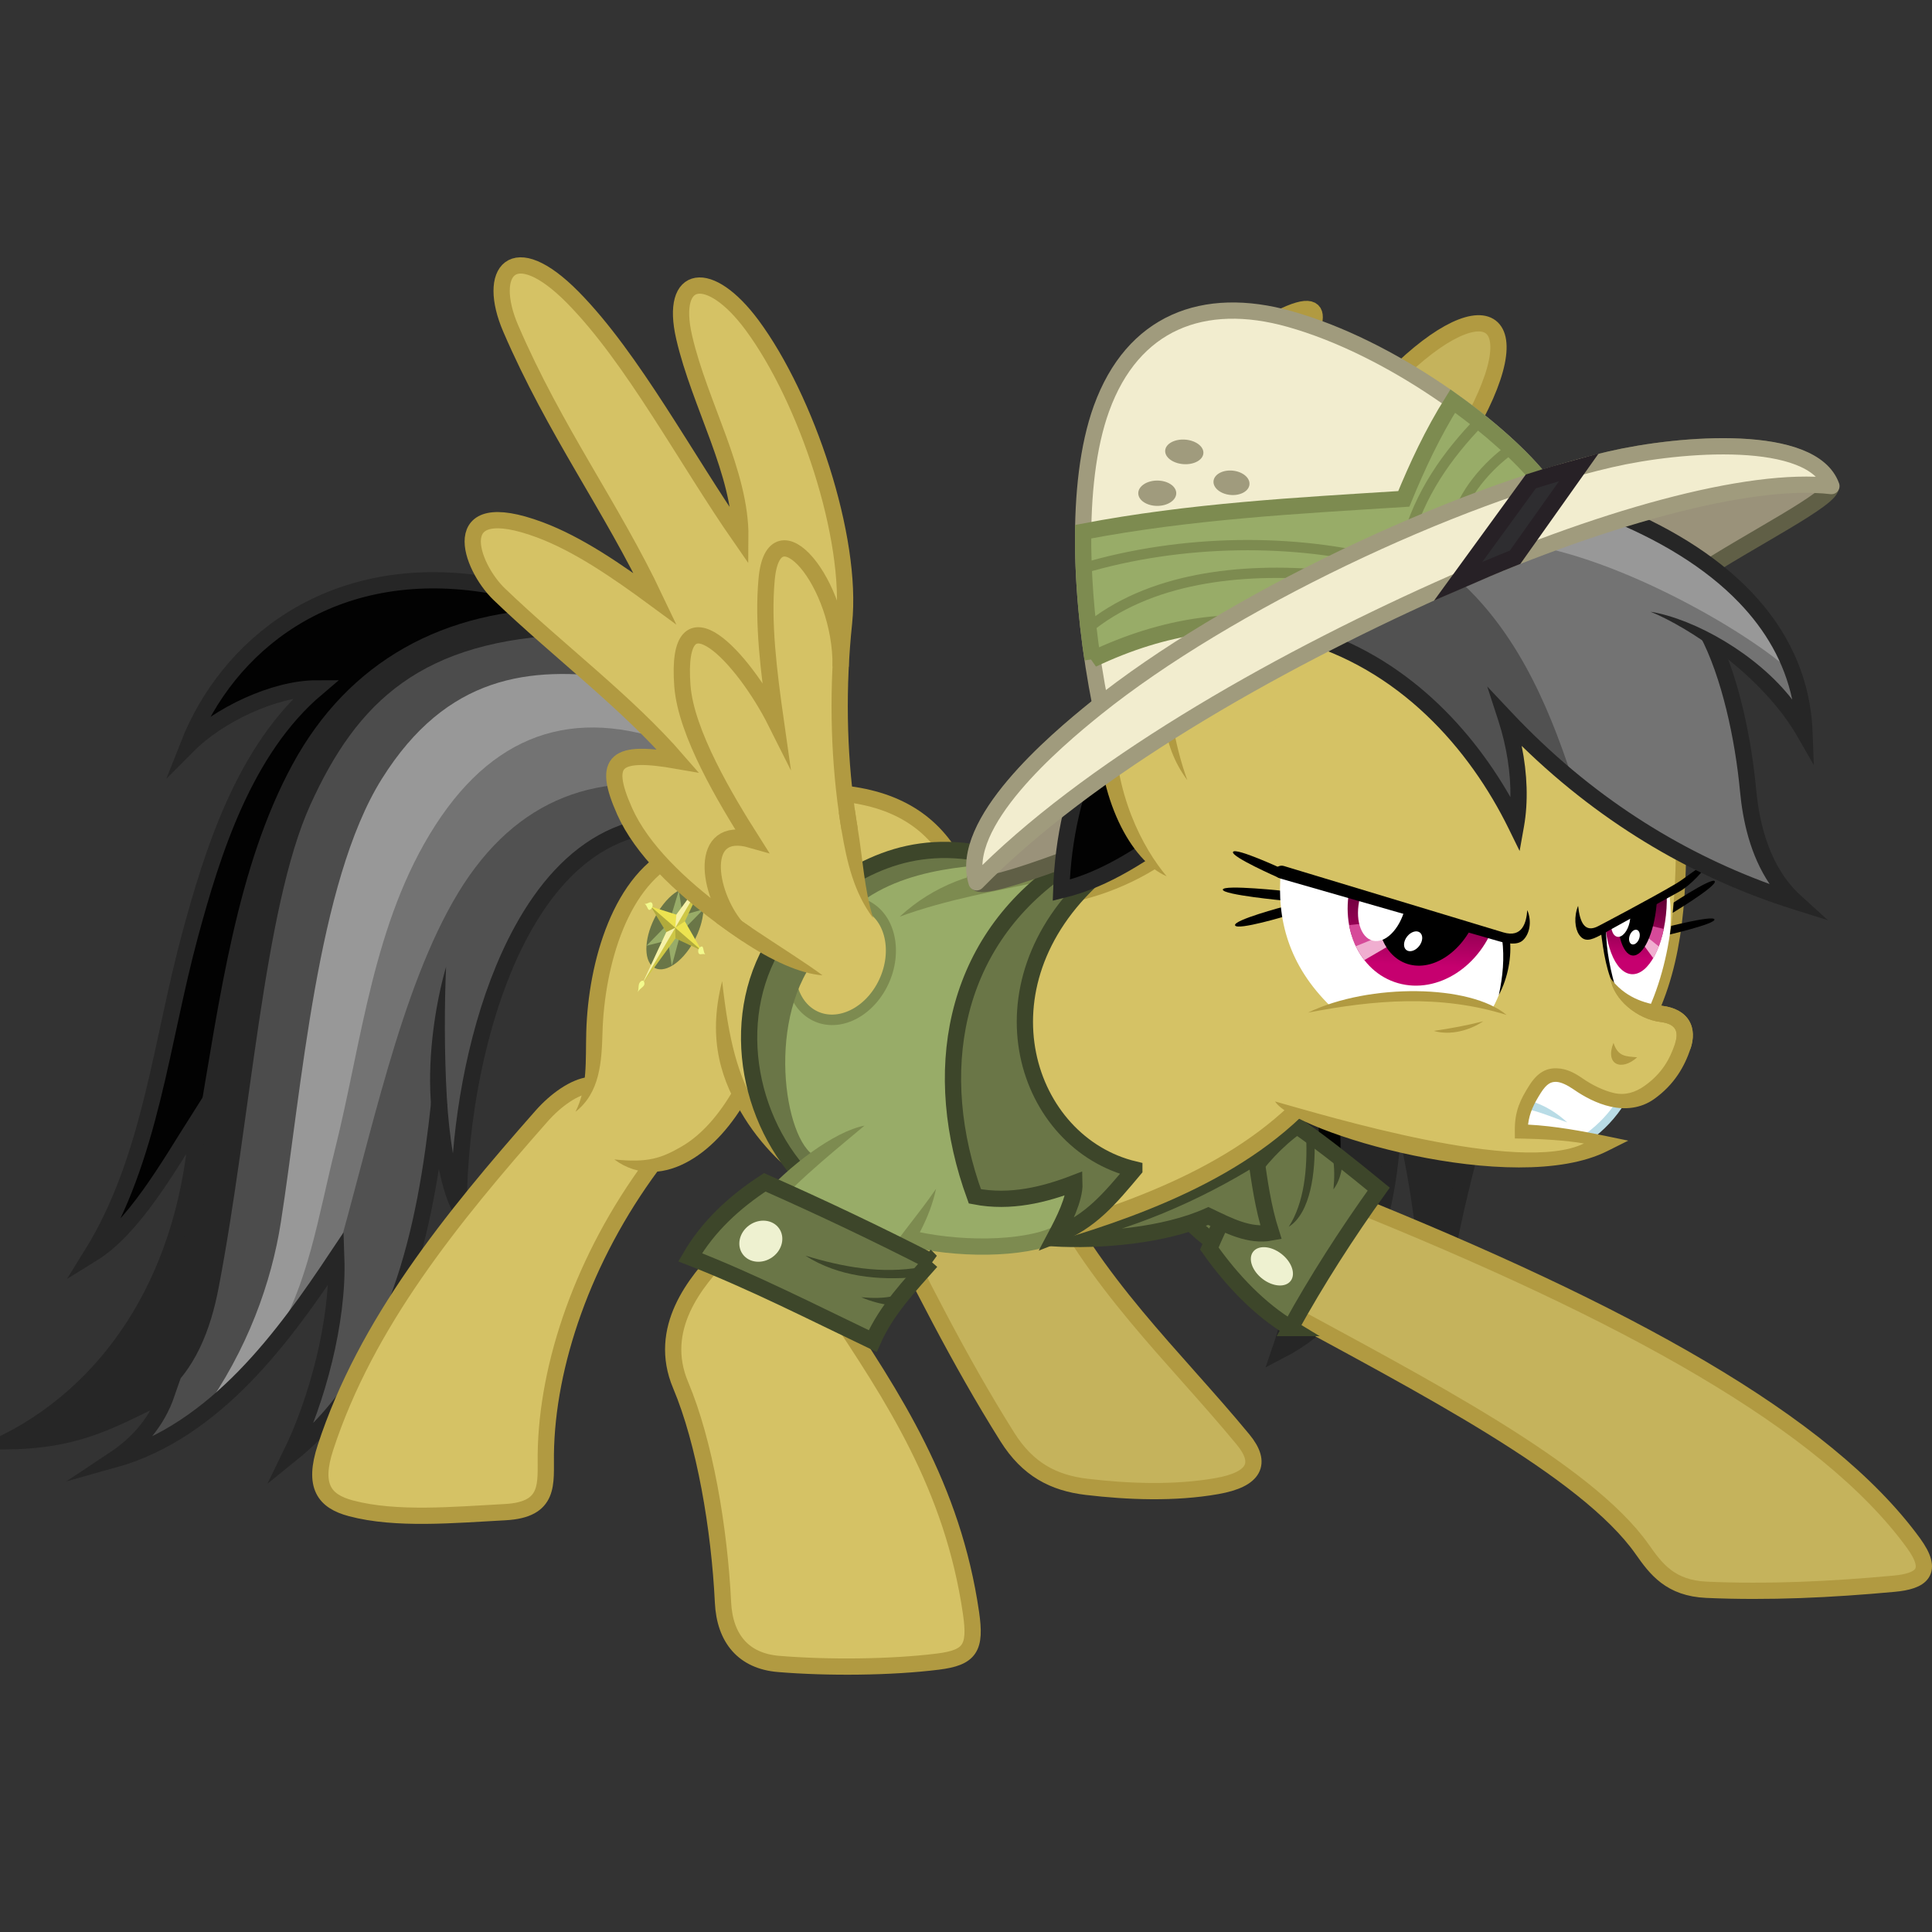 <?xml version="1.0" encoding="UTF-8"?><svg xmlns="http://www.w3.org/2000/svg" viewBox="0 0 5823.7 5823.7" version="1.1" xmlns:xlink="http://www.w3.org/1999/xlink"><rect x="0" y="0" width="5823.7" height="5823.7" fill="#333333" stroke="none"/><defs id="defs4"><linearGradient id="linearGradient3982"><stop id="stop3984" stop-color="#c6006f" offset="0"/><stop id="stop3986" stop-color="#570030" offset="1"/></linearGradient><clipPath id="clipPath3870" clipPathUnits="userSpaceOnUse"><path id="path3873" opacity=".5" d="m3824 2105.2c39.429 135.47 121.6 246.42 277.89 311.93 147.58-107.66 294.06-152.97 439.99-166.63 11.494-85.24-12.883-155.4-34.272-203.27z" stroke="#f00" stroke-width=".962px" fill="#0f0"/></clipPath><clipPath id="clipPath3875" clipPathUnits="userSpaceOnUse"><path id="path3878" opacity=".5" d="m3817.9 2032.4c30.203 147.21 105.86 272.87 260.56 358.11 158.66-98.681 311.57-131.58 461.56-131.1 18.059-88.912-1.623-165.56-19.909-218.34z" stroke="#f00" stroke-width="1.003px" fill="#0f0"/></clipPath><clipPath id="clipPath3880" clipPathUnits="userSpaceOnUse"><path id="path3882" opacity=".5" d="m3790 1924c-13.309 146.27 23.948 285.04 150 408 183.31-48.144 341.93-36.296 488 6 43.424-78.216 46.496-155.48 44-210z" stroke="#f00" stroke-width="1px" fill="#0f0"/></clipPath><clipPath id="clipPath3884" clipPathUnits="userSpaceOnUse"><path id="path3886" opacity=".5" d="m4778.9 2101.9c10.718 55.754 26.423 109.19 47.428 160.16 32.473 48.801 73.892 58.098 116.63 61.571 34.271-96.684 37.132-263.78 16.071-350.47z" stroke="#f00" stroke-width=".964px" fill="#0f0"/></clipPath><clipPath id="clipPath3888" clipPathUnits="userSpaceOnUse"><path id="path3890" opacity=".5" d="m4768.6 2156.1c9.04 49.551 22.949 97.207 42.032 142.85 30.205 44.077 69.972 53.551 111.15 57.924 35.352-84.312 42.03-231.74 23.731-308.93z" stroke="#f00" stroke-width=".89px" fill="#0f0"/></clipPath><clipPath id="clipPath3892" clipPathUnits="userSpaceOnUse"><path id="path3894" opacity=".5" d="m4758 2099.7c6.401 57.314 18.286 112.8 36 166.34 30.047 52.526 73.067 66.132 118 74 44.855-93.991 62.705-262.18 48.1-351.76z" stroke="#f00" stroke-width="1px" fill="#0f0"/></clipPath><clipPath id="clipPath3909" clipPathUnits="userSpaceOnUse"><path id="path3911" opacity=".5" d="m3800.8 2011.6c22.052 141.64 88.041 264.36 230.57 351.37 154.41-88.422 300.47-114.26 442.3-108.33 21.011-84.222 5.788-158.11-9.169-209.17z" stroke="#f00" stroke-width=".954px" fill="#0f0"/></clipPath><clipPath id="clipPath3913" clipPathUnits="userSpaceOnUse"><path id="path3915" opacity=".5" d="m4758.7 2108.1c18.151 54.74 41.288 106.55 69.724 155.26 40.29 45.15 85.196 49.536 130.78 47.912 24.382-101.25 6.952-269.49-25.916-354.08z" stroke="#f00" stroke-width="1px" fill="#0f0"/></clipPath><clipPath id="clipPath3966" clipPathUnits="userSpaceOnUse"><path id="path3968" style="color:#000000" d="m4470 1996a222 270 0 1 1 -444 0 222 270 0 1 1 444 0z" transform="matrix(.975 .279 -.29 .936 658.58 -1044.1)" fill="#00f"/></clipPath><clipPath id="clipPath3970" clipPathUnits="userSpaceOnUse"><path id="path3972" style="color:#000000" d="m4470 1996a222 270 0 1 1 -444 0 222 270 0 1 1 444 0z" transform="matrix(.975 .279 -.29 .936 658.58 -1044.1)" fill="#00f"/></clipPath><clipPath id="clipPath3974" clipPathUnits="userSpaceOnUse"><path id="path3976" style="color:#000000" d="m4939.8 2088.5a84.146 178.9 0 1 1 -168.29 0 84.146 178.9 0 1 1 168.29 0z" transform="matrix(1.099 .07 -.071 1.144 -328.02 -698.78)" fill="#00f"/></clipPath><clipPath id="clipPath3978" clipPathUnits="userSpaceOnUse"><path id="path3980" style="color:#000000" d="m4939.8 2088.5a84.146 178.9 0 1 1 -168.29 0 84.146 178.9 0 1 1 168.29 0z" transform="matrix(1.099 .07 -.071 1.144 -328.02 -698.78)" fill="#00f"/></clipPath><linearGradient id="linearGradient3988" y2="1941.6" xlink:href="#linearGradient3982" gradientUnits="userSpaceOnUse" x2="4227.6" y1="2197" x1="4288.5"/><linearGradient id="linearGradient3990" y2="2056.2" xlink:href="#linearGradient3982" gradientUnits="userSpaceOnUse" x2="4855" y1="2229.4" x1="4856.3"/><mask id="mask4057" maskUnits="userSpaceOnUse"><path id="path4059" d="m4914 2344c85.24-191.71 83.863-409.72 82-620l214 54 6 412z" stroke="#fff" stroke-width="31" fill="#fff"/></mask><mask id="mask4061" maskUnits="userSpaceOnUse"><path id="path4063" d="m4914 2344c85.24-191.71 83.863-409.72 82-620l214 54 6 412z" stroke="#fff" stroke-width="31" fill="#fff"/></mask></defs><g display="none" transform="translate(70.94 701.5)"><rect id="rect4427" style="color:#000000" display="inline" height="4536.8" width="6120.7" stroke="#0f0" y="-68.915" x="-45.255"/></g><g opacity=".2" display="none" transform="translate(70.94 701.5)"><path id="path3767" d="m6033.4 3913.1c0 258.83-1120.4 468.66-2502.6 468.66-1382.1 0-2502.6-209.83-2502.6-468.66s1120.4-468.66 2502.6-468.66c1382.1 0 2502.6 209.83 2502.6 468.66z" fill-rule="evenodd" transform="matrix(1.022 .01 -.009 .845 -167.5 645.11)"/></g><g transform="translate(70.94 701.5)"><path id="path3781" fill="#262626" d="m3870.5 2485.6c34.098 313.64-2.26 609.67-70.783 897.66 229.4-178.66 360.21-425.31 341.05-775.39 50.323 216.32 105.66 429.75 115.83 669.22 47.844-259.64 101.58-517.81 183.39-768.96z"/><path id="path3779" fill="#020202" d="m3957.4 2488.9c6.422 223.23 57.629 448.94-106.17 662.79 43.917-234.7 23.688-451.08 9.652-669.22z"/><path id="path3777" d="m3860.9 2482.4c42.128 279.21 15.363 627.54-74 888 267.74-138.67 344.35-427.38 344.26-797.92 72.61 228.14 91.417 451.88 122.26 714.26 40.566-272.43 103.07-521.05 183.39-785.05" stroke="#262626" stroke-miterlimit="9" stroke-width="49" fill="none"/></g><g transform="translate(70.94 701.5)" stroke="#b19a41" stroke-width="49" fill="#c5b35c"><path id="path3772" d="m3069.4 2836.3c157.6 330.86 396.65 546.94 606.76 801.52 58.867 71.326 35.291 120.13-78.712 140.23-127.99 22.568-268.26 17.064-392.91 2.275-99.404-11.793-177.27-51.99-239.03-150.28-148.77-236.75-264.31-471.66-381.93-703.67z"/><path id="path3774" d="m3985.9 2915.9c846.4 340.17 1446 670.3 1710.8 1033.7 63.705 87.404 24.339 115.18-59.151 122.85-188.52 17.331-376.29 26.5-564.21 18.2-109.2-4.823-152.38-62.555-193.77-121.52-169.03-240.78-663.74-494.9-1103-733.9"/></g><g transform="translate(70.94 701.5)"><path id="path3784" d="m3408 1365.1c0-22.75 286.66-1055.6 286.66-1055.6 281.82-175.5 187.19-15.356 160.76 47.518l248 105.17c293.29-309.3 466.97-227.14 235.34 158.74l-562.1 835.19z" stroke="#b19a41" stroke-width="49" fill="#c5b35c"/></g><g transform="translate(70.94 701.5)"><path id="path4429" d="m3618 3060c-46-22.374-92-63.651-138-118l328-234 156 184z" stroke="#3d462a" stroke-width="49" fill="#6a7647"/><path id="path3789" d="m3819 3301.6c79.536-144.12 168.94-283.31 265.99-418.68-77.779-63.486-155.67-126.97-246.28-190.46-124.75 89.873-201.65 220.97-264.34 369.42 69.575 98.923 153.19 184.55 244.64 239.72z" stroke="#3d462a" stroke-width="49" fill="#6a7647"/><path id="path3787" d="m3812.7 3119.4c0 36.548-21.312 66.176-47.601 66.176s-47.601-29.628-47.601-66.176 21.312-66.176 47.601-66.176 47.601 29.628 47.601 66.176z" fill-rule="evenodd" transform="matrix(.588 -.8 .861 .656 -1136.7 4081.4)" fill="#eef1d0"/><path id="path3791" fill="#3d462a" d="m3866.1 2722.4c4.779 100.58-6.277 202.69-52.245 273.99 66.421-41.94 80.506-166.55 77.786-257.74z"/><path id="path3793" fill="#3d462a" d="m3946.2 2786.2c6.095 30.734 5.47 63.708 2.322 97.523 15.82-20.921 23.229-46.048 26.703-73.142z"/><path id="path3795" d="m3102.2 3031.1c146.35 8.543 337.47-8.385 469.05-67.279 62.146 29.732 124.09 62.211 189.24 49.923-24.243-76.205-34.732-152.6-45.734-229.88-177.56 110.87-387.13 203.51-612.56 247.23z" stroke="#3d462a" stroke-miterlimit="9" stroke-width="49" fill="#6a7647"/></g><g transform="translate(70.94 701.5)"><path id="path3810" fill="#515151" d="m2170.6 1812.4c-272.38-87.617-496.01-8.665-663.32 262.7-127.22 265.26-171.98 543.69-203.59 824.23-36.267-94.135-37.749-151.5-47.746-245.64-79.898 368.99-97.368 725.48-431.69 1020.6 66.182-194.84 101.25-389.67 114.93-584.51 78.591-503.51 63.19-1007 600.93-1510.5l469.58-26.27z"/><path id="path3808" fill="#737373" d="m2039.2 1684.3c-298.66-69.619-553.51 16.141-729 305.39s-265 746.37-371.07 1109.9l-190.46 259.42c182.97-618.89 48.133-1264.3 604.22-1852.1 177.26-124.03 389.65-72.391 591.08-75.527z"/><path id="path3806" fill="#989898" d="m1993.3 1553c-309.8-128.21-563.75-59.122-751.98 233.15s-221.14 651.88-302.11 975.28c-51.175 204.39-80.289 408.94-187.18 581.23l-226.6 229.9c157.5-705.2 280.79-1426.1 545.1-2081.9 174.7-246.54 433.03-249.81 702.73-220.01z"/><path id="path3804" fill="#4c4c4c" d="m1791.2 1342.9c-265.71-37.179-515.22-9.447-711.09 303.22-195.87 312.66-241.25 933.59-304.58 1337.5-28.028 178.75-99.283 382.79-236.61 573.69l-269.55 155.4c122.94-114.2 221.51-237.1 222.91-394.7 120.43-644.8 170.99-1301.3 487.62-1913.4 172.32-192.2 419.72-240.4 696.62-232.2z"/><path id="path3802" fill="#262626" d="m1655 1211.5c-455.44 15.045-649.31 201.41-790.83 513.86-141.49 312.4-179.25 951.3-276.37 1456.3-22.89 119-68.9 251.3-177.33 331.7-150.85 60.9-301.59 129.8-453.16 137.9 358.92-144.3 530.97-582.7 561.53-965.4 62.49-483.5 16.5-979.3 488.86-1415.9 149.18-116.85 329.2-177.17 552.63-157.89z"/><path id="path3800" fill="#020202" d="m1638.6 1132.6c-372.75-0.559-659.96 161.22-827.51 469.58s-219.09 700.36-285.69 1090.2c-91.865 144.31-185.72 286.14-311.96 387.49 127.88-245.27 175.06-525.13 246.28-794.67 94.676-301.93 126.6-599.82 394.05-912.89-119.3 24.177-237.43 57.714-348.08 151.05 139.77-335.91 427.25-487.2 847.21-472.86z"/><path id="path4420" fill="#262626" d="m1945.4 1759c-69.47 1.265-133.16 17.386-190.69 45.75-115.05 56.728-204.65 160.41-273.38 285.75-110.52 201.55-168.37 460.38-187.03 685.12-8.398-50.612-14.791-107.85-18.281-167.5-7.796-133.21-7.402-282.37-2.335-395.27-32.287 112.3-54.552 261.75-46.572 398.12 7.981 136.37 27.056 260.43 62.813 332.59l46.3 93.5 0.156-104.25c0.367-244.71 56.82-579.54 187.94-818.66 65.558-119.56 149.27-214.69 252.06-265.38 102.79-50.682 225.46-58.901 376.72-0.531l17.625-45.719c-80.608-31.106-155.84-44.702-225.31-43.438z"/><path id="path3798" d="m2373.1 1720.4c-330.9-231.4-561.3-605.6-1007.8-664.1-446.46-58.45-750.59 187.4-868.96 488.8 90.27-90.8 258.72-171.5 387.14-171.6-219.46 186.1-314.44 496.6-381.14 742.2-87.817 323.45-118.9 677.23-295.85 962.66 125.55-77.473 230.56-264.14 318.28-402.43-28.707 453.36-244.87 798.9-571.21 967.07 225.59-3.249 323.5-72.903 478.33-143.96-28.529 82.987-83.828 149.08-160.22 199.69 308.96-86.067 517.18-377.78 671.05-608.36 6.799 191.4-58.308 431.06-137 592.11 323.48-261.5 406.78-682.1 447.18-1058.2" stroke="#262626" stroke-miterlimit="9" stroke-width="49" fill="none"/></g><g transform="translate(70.94 701.5)"><path id="path3839" fill="#d5c265" d="m3878.9 2602.7-437.76-738.29c-169.73 95.335-337.23 198.03-566.56 97.523-59.46-51.865-112.13-117.3-162.9-186.55-88.353-55.575-181.16-84.409-278.27-87.444l-482.97 190.4c-212.84 171.77-239.69 417.94-236.33 676.19-73.924 28.903-138.36 69.605-180.61 137.92l288.97 239.72 68.959-118.22c143.82-14.313 195.31-121.89 259.42-216.73 69.117 98.801 138.06 198.25 220.01 249.57l706.01 187.18c264.3-90.72 613.62-222.5 802.03-431.26z"/><path id="path3813" d="m3456.8 1856.5c-98.172 77.21-235.6 133.58-363.92 147.25-111.19 11.842-230.9-22.597-301.86-132.52-78.115-121.01-201.83-179.28-380.8-184.63" stroke="#b19a41" stroke-width="49" fill="none"/><path id="path3821" d="m1705.9 2569.3c-44.878 5.05-100.93 44.169-144.49 93.588-271.73 308.28-528.53 623.8-651.22 998.73-38.244 116.88-3.507 162.12 76.625 183.44 136.63 36.338 311.62 19.579 464.4 11.61 137.5-7.172 122.01-86.44 123.07-174.15 3.246-269.56 112.44-591.7 320.04-871.99" stroke="#b19a41" stroke-width="49" fill="#d5c265"/><path id="path3823" fill="#b19a41" d="m2142.7 2578.6c-45.448 80.618-100.03 141.97-159.53 176.22-59.502 34.246-100.26 49.483-202.3 38.65 73.639 54.843 156.7 44.13 226.74 3.819 70.041-40.312 129.35-108.72 177.78-194.62z"/><path id="path3829" fill="#b19a41" d="m2171.8 2666.3c65.566 105.22 150.77 176.59 214.81 213.25l24.4-42.6c-56.327-32.242-136.88-99.269-197.56-196.66-60.683-97.388-87.501-205.02-107.59-384.31-46.355 180.29 0.425 305.02 65.992 410.24z"/><path id="path3835" d="m2438.1 3234.4c183.34 275.41 362.66 545.28 417.96 926.47 15.207 104.84-2.055 134.09-99.845 146.28-141.2 17.613-331.72 19.394-480.65 6.966-105.03-8.764-161.89-76.31-167.18-185.76-10.748-222.27-54.85-482.05-127.71-654.8-71.805-170.25 44.469-311.12 130.03-399.38" stroke="#b19a41" stroke-width="49" fill="#d5c265"/><path id="path3837" d="m3897.3 2580.8c-215.07 252.42-568.48 371.11-846.26 451.52" stroke="#b19a41" stroke-width="49" fill="none"/><path id="path3815" fill="#b19a41" d="m1967.2 1845.7c-96.749 41.394-162.65 131.58-205.31 235.5-42.665 103.92-62.698 222.81-65.656 328.16-2.478 88.242 4.451 166.15-32.284 240.28 73.272-57.219 78.728-148.98 81.252-238.91 2.811-100.11 22.306-214.25 62-310.94 39.694-96.686 98.966-174.7 179.28-209.06z"/></g><g transform="translate(70.94 701.5)"><g id="g4296" transform="matrix(-.164 -.314 -.289 .326 2889.1 2045.2)"><path id="path892" style="color:#000000" d="m584.29 524.29c0 156.22-87.304 282.86-195 282.86s-195-126.64-195-282.86 87.304-282.86 195-282.86 195 126.64 195 282.86z" transform="matrix(1.136 .105 -.154 1.005 1627.2 1506.3)" fill="#6a7647"/><path id="path894" d="m2191.4 1918.6-175.78 59.788-106.19-157.16 14.755 228.7-140.82 173.54 181.18-62.702 113.02 159.56-14.41-228.94z" fill="#98ac68"/><path id="path874" d="m2107.8 1649.1-144.29 335.71-291.43-10 252.86 130-50 375.71 150-337.14 260 14.286-222.86-140z" fill="#ece350"/><path id="path880" d="m2062.1 2017.6-72.075 52.002 117.79-420.57z" fill-opacity=".502" fill="#fff"/><path id="path882" d="m2025 2143.3-34.932-73.713-115.07 410.86z" fill-opacity=".502" fill="#fff"/><path id="path884" d="m1990 2069.6-26.496-84.859 144.29-335.71z" fill-opacity=".125"/><path id="path886" d="m1990 2069.6-65.068 35.141-50 375.71z" fill-opacity=".125"/><path id="path888" d="m1990 2069.6 34.932 73.713 260 14.286z" fill-opacity=".251"/><path id="path890" d="m1990 2069.6-65.068 35.141-252.86-130z" fill-opacity=".251"/><path id="path822" d="m1696.2 1959.9c12.906 12.768 12.049 38.721-14.112 43.449-26.162 4.728-30.172-25.772-57.143-38.485 30.354 5 58.35-17.732 71.255-4.964z" fill="#f2fa8d"/><path id="path822-5" d="m2125.8 1670.3c-13.564 12.067-39.409 9.56-42.462-16.85-3.053-26.409 27.64-28.47 42.044-54.577-6.921 29.974 13.982 59.36 0.418 71.427z" fill="#f2fa8d"/><path id="path822-3" d="m2272.6 2176.6c-9.512-15.463-2.529-40.473 24.008-38.866s23.204 32.189 46.394 50.932c-28.304-12.051-60.89 3.398-70.402-12.065z" fill="#f2fa8d"/><path id="path822-2" d="m1859.7 2465.8c14.016-11.539 39.746-8.046 41.787 18.461s-28.709 27.392-44.101 52.929c8.063-29.687-11.702-59.851 2.314-71.39z" fill="#f2fa8d"/></g></g><g transform="translate(70.94 701.5)"><path id="path3874" fill="#98ac68" d="m2867.6 1883c-246.77 23.454-448.42 95.644-541.02 285.6-163.13 266.2-78.675 455.37 32.508 636.22l-85.913 76.625 383.13 174.15 23.22-37.152c149.73 67.142 292.77 33.936 436.53 11.61l44.118-162.54c-254.3-267.2-314.46-572.77-37.152-945.05-85.139 0.147-170.28 2.462-255.42-39.474z"/><path id="path4371" style="color:#000000" d="m2608 2203c0 91.127-58.651 165-131 165s-131-73.873-131-165 58.651-165 131-165 131 73.873 131 165z" transform="matrix(.959 .55 -.51 .987 1211.4 -1342.2)" stroke="#7d8b50" stroke-width="27.993" fill="#d5c265"/><path id="path3872" fill="#6a7647" d="m2904.8 1905.1c-172.4 11.869-404.36 50.385-501.88 263.86-167.96 189.63-110.26 568.62-15.972 614.93l-60.372 51.084c-151.34-229.29-215.12-473.71-13.932-763.93 161.25-139.24 334.55-239.33 547.99-208.98z"/><path id="path3870" fill="#7d8b50" d="m2997.7 1915.5c-129.9 7.302-254.48 51.828-356.51 146 143.19-52.359 294.59-77.789 437.78-108.85z"/><path id="path3846" d="m3112.6 3019.6c-97.364 46.006-301.64 48.373-455.11 8.127" stroke="#7d8b50" stroke-width="49" fill="none"/><path id="path3842" d="m3348.3 2823.4c-73.993 88.112-131.92 158.59-236 198.56 20.777-39.252 57.064-108.81 55.446-157.05-89.168 34.354-192.48 60.751-300.1 39.756-135.19-370.55-68.736-755.46 255.42-984.52l109.13 18.576c-370.16 333.39-212.69 806.17 116.1 884.67z" stroke="#3d462a" stroke-width="49" fill="#6a7647"/><path id="path3844" d="m2874.6 1869c-245.33-41.639-405.47 75.728-559.6 204.33-191.64 220.73-154.01 553.71 20.898 756.97" stroke="#3d462a" stroke-width="49" fill="none"/><path id="path3850" fill="#7d8b50" d="m2599.8 3087.5 41.094 26.688c46.254-71.219 90.704-143.25 109.72-232.25-51.804 75.852-103.91 133.35-150.81 205.57z"/><path id="path3856" fill="#7d8b50" d="m2219.7 2913.2 37.406 31.688c78.151-92.191 223.02-206.31 277.74-253.28-90.413 16.877-231.94 123.45-315.14 221.6z"/><path id="path3862" d="m2735.8 3101.1c-62.829 71.43-134.24 144.5-176.08 239.92-183.53-87.779-362.62-179.46-550.31-252.57 54.485-93.767 133.39-166.31 224.94-226.1 174.9 77.384 340.92 156.57 501.46 238.75z" stroke="#3d462a" stroke-width="49" fill="#6a7647"/><path id="path3864" d="m2276.7 3037c0 36.548-26.25 66.176-58.63 66.176s-58.63-29.628-58.63-66.176 26.25-66.176 58.63-66.176 58.63 29.628 58.63 66.176z" fill-rule="evenodd" transform="matrix(.601 .815 -.822 .596 3385.8 -577.87)" fill="#eef1d0"/><path id="path3866" fill="#3d462a" d="m2705.1 3118.3c-119.71 20.896-234.74-0.359-348.3-34.83 100.16 64.217 221.43 74.618 330.88 65.016z"/><path id="path3868" fill="#3d462a" d="m2627.3 3204.2c-34.056 8.123-65.79 7.659-102.17 4.644 30.186 12.994 60.372 20.67 90.557 24.381z"/></g><g transform="translate(70.94 701.5)"><path id="path4400" fill="#d5c265" d="m2472 1712c25.861 140.7 53.399 272.3 94.364 369.29l-160.36 154.71c-113.32-29.417-219.6-115.18-328-184z"/><path id="path4374" d="m2181 2115.5c-25.903-17.336-51.855-35.493-77.397-54.369-125.1-92.45-240.35-202.14-291.61-317.12-69.88-156.76-25.078-184.37 160-152-153.99-177.63-358.39-329.91-538.34-502.63-86.9-83.5-164.9-300.86 122.4-193.89 115.1 42.87 232 123.09 348 208.49-131.6-277.6-302.2-505.85-435.5-815.31-73.8-171.26 5.6-277.86 187.5-93.38 180.15 182.74 341.34 488.11 504.69 723.03 1.886-194.41-122.61-400.26-169.37-603.03-44.55-193.17 77.211-208.89 204.69-36.686 163.85 221.35 304.14 640.97 277.17 897.57-20.038 190.65-17.089 386.05 8.605 568.11 2.591 18.362 5.414 36.587 8.468 54.659" stroke="#b19a41" stroke-miterlimit="9" stroke-width="49" fill="#d5c265"/><path id="path4376" d="m2148.1 2093c-87.579-105.01-115.78-309.33 45.92-263.01-77.696-122.53-197.34-322.31-208-464-23.186-308.05 184.19-85.117 282 110-21.861-153.85-40.168-300.29-28-432 21.17-229.14 226.4 9.325 223.01 263.95" stroke="#b19a41" stroke-miterlimit="9" stroke-width="49" fill="none"/><path id="path4374-1" fill="#b19a41" d="m2506 1740.9-48.5 6.875c2.622 18.578 5.471 37.018 8.563 55.312 15.963 94.459 37.182 186.12 94.849 262.66-27.333-90.465-30.963-178.69-46.536-270.84-3.016-17.849-5.814-35.855-8.375-54zm-387.88 300.53-29.125 39.406c25.882 19.127 52.156 37.504 78.344 55.031 85.892 57.486 174 97.913 241 102.54-46.996-35.373-129.73-87.023-213.75-143.26-25.618-17.146-51.267-35.094-76.469-53.719z"/></g><g transform="translate(70.94 701.5)"><path id="path4102-2-7" d="m2872.8 1958.1c281.88-38.306 530.82-171.43 783.24-286.11l1360-624c149.16-85.457 294.99-177.56 433.51-284.28-477.3-62.175-935.05 71.158-1382.2 310.05-514.78 207.32-921.04 496.04-1194.5 884.34z" fill="#9a927a"/><path id="path4102-6" d="m2874.8 1958.1c-56.493-177.62 233.02-424.62 358.04-525.1 395.01-317.46 1079.3-641.16 1550.9-750.01 212.7-49.089 606.37-79.132 663.83 80.719 12.466 34.679-243.65 161.72-408.01 270.26l-1471.8 674.6c-248.9 119.44-681.3 286.28-692.99 249.54z" stroke="#605f46" stroke-width="49" fill="none"/></g><g transform="translate(70.94 701.5)"><path id="path3891" fill="#d5c265" d="m5008 1740c3.837 212.26-17.312 411.24-100 604 46.644 18.496 111.97 20.978 88 100-1.283 62.025-45.18 102.74-88 144-55.564 34.672-111.68 30.326-168 12-54.924-32.317-103.34-97.65-176-40-35.095 49.333-40.273 98.667-44 148l256 28c-182.57 104.1-374.96 60.963-568 8-152-15.444-304-75.226-456-132l-492-1100 720-448z"/><path id="path3889" fill="#fff" d="m4705.5 2730.5c42.966-30.565 97.15-69.357 113.85-120.94-48.827 5.149-107.65-32.446-154.48-57.854-38.176-13.84-76.179-25.603-109.13 23.22-35.829 42.855-38.085 91.305-42.957 139.32z"/><path id="path3887" fill="#b9dce6" d="m4544.1 2617.9c40.219 11.668 77.196 34.462 109.13 63.854-41.022-13.728-83.204-32.728-124.23-40.635z"/><path id="path3885" d="m4715.9 2725.9c39.922-29.432 74.622-65.391 102.17-110.29" stroke="#b9dce6" stroke-width="24" fill="none"/><path id="path3877" fill="#b19a41" d="m4783.2 2246.7c8.766 64.101 80.961 123.68 150.68 132.33 27.088 3.36 38.915 12.059 44.438 21.219 5.523 9.159 6.859 23.283-0.031 43.812-15.756 46.945-39.346 89.973-91.406 127.19-28.252 20.195-58.8 29.524-91.844 22.185-33.044-7.34-68.258-25.355-95.567-44.25-21.263-14.712-46.091-29.449-77.683-30.464-31.591-1.015-58.209 12.533-82.847 51.512-25.652 40.584-44.286 75.926-43.736 136.09l0.218 23.875 23.875 0.406c53.615 0.912 129.62 5.197 184.29 14.673-192 94.204-773.06-82.519-931.04-126.6 58.746 93.843 720.77 290.47 1001.5 149.57l63-31.5-69-14.3c-67.012-13.89-151.98-29.906-232.91-33.969 4.097-36.195 18.4-63.964 38.312-95.469 18.66-29.523 32.161-33.845 46.781-33.375 14.62 0.47 33.978 10.079 52.562 22.938 30.768 21.288 69.323 42.409 111.66 51.812 42.334 9.403 89.937 6.09 130.94-23.219 61.254-43.787 91.668-98.588 109.41-151.44 9.804-29.209 10.604-59.721-4.469-84.719s-43.917-40.009-80.375-44.531c-56.85-7.052-114.39-27.066-156.71-83.708z"/><path id="path3883" fill="#b19a41" d="m4792.7 2442c-26.5 65.791 24.027 86.636 71.422 43.51-34.172-2.857-58.106-1.663-71.422-43.51z"/></g><g transform="translate(70.94 701.5)"><path id="path3833" d="m3615 1980c-1.599 15.826 186.53 33.438 186.53 33.438l2.938-28.875s-187.87-20.389-189.47-4.562z"/><path id="path3840" d="m3800.1 2031.1s-155.46 41.058-148.06 56.938c7.393 15.879 155.94-29.062 155.94-29.062z"/></g><g transform="translate(70.94 701.5)"><path id="path3859" clip-path="url(#clipPath3892)" fill="#fff" d="m4736 2110 42 206 160 44c36.819-131.04 82.325-263.24 42-384z"/><path id="path3857" d="m3760 1912c-7.736 162.25-7.577 322.03 152 432 197.66-75.038 379.55-51.551 556 6 17.13-75.333 37.02-150.67 18-226z" clip-path="url(#clipPath3880)" fill="#fff"/><path id="path3849" style="color:#000000" d="m4470 1996c0 149.12-99.393 270-222 270s-222-120.88-222-270 99.393-270 222-270 222 120.88 222 270z" clip-path="url(#clipPath3875)" transform="matrix(.975 .279 -.29 .936 658.58 -1044.1)" fill="url(#linearGradient3988)"/><path id="path3851" style="color:#000000" d="m4939.8 2088.5c0 98.803-37.673 178.9-84.146 178.9-46.472 0-84.146-80.095-84.146-178.9 0-98.803 37.673-178.9 84.146-178.9 46.472 0 84.146 80.095 84.146 178.9z" clip-path="url(#clipPath3888)" transform="matrix(1.099 .07 -.071 1.144 -328.02 -698.78)" fill="url(#linearGradient3990)"/><path id="path3939" clip-path="url(#clipPath3970)" fill="#f0aed0" d="m4120 2147-98 57-40-82 123-21z"/><path id="path3941" clip-path="url(#clipPath3966)" fill="#d64a99" d="m4108 2113-112 46-19-70 122-13z"/><path id="path3943" clip-path="url(#clipPath3978)" fill="#f0aed0" d="m4879 2141 41 56 24-68-54-17z"/><path id="path3945" clip-path="url(#clipPath3974)" fill="#d64a99" d="m4889 2119 51 41 10-60-50-12z"/><path id="path3853" style="color:#000000" d="m4398.2 2024.8c0 108.18-64.266 195.87-143.54 195.87-79.276 0-143.54-87.693-143.54-195.87s64.266-195.87 143.54-195.87c79.276 0 143.54 87.693 143.54 195.87z" clip-path="url(#clipPath3870)" transform="matrix(.966 .381 -.379 .969 896.3 -1571.2)"/><path id="path3896" style="color:#000000" d="m4163.4 2030.5c0 62.874-29.126 113.84-65.054 113.84s-65.054-50.97-65.054-113.84c0-62.874 29.126-113.84 65.054-113.84s65.054 50.97 65.054 113.84z" clip-path="url(#clipPath3909)" transform="matrix(1.041 .257 -.256 .993 349.68 -1048.6)" fill="#fff"/><path id="path3919" style="color:#000000" d="m4214 2136.5c0 19.054-10.745 34.5-24 34.5s-24-15.446-24-34.5 10.745-34.5 24-34.5 24 15.446 24 34.5z" transform="matrix(.76 .596 -.594 .762 2273.4 -1989.4)" fill="#fff"/><path id="path3855" style="color:#000000" d="m4925.7 2014.9c0 87.087-24.693 157.68-55.154 157.68s-55.154-70.598-55.154-157.68c0-87.087 24.694-157.68 55.154-157.68 30.461 0 55.154 70.598 55.154 157.68z" clip-path="url(#clipPath3884)" transform="matrix(1.059 .102 -.089 1.008 -114.4 -508.04)"/><path id="path3898" style="color:#000000" d="m4836.6 2072.2c0 28.118-12.347 50.912-27.577 50.912s-27.577-22.794-27.577-50.912 12.347-50.912 27.577-50.912 27.577 22.794 27.577 50.912z" clip-path="url(#clipPath3913)" transform="matrix(.978 .207 -.207 .978 540.14 -949.71)" fill="#fff"/><path id="path3921" style="color:#000000" d="m4866 2128c0 12.702-6.716 23-15 23s-15-10.298-15-23 6.716-23 15-23 15 10.298 15 23z" transform="matrix(.94 .342 -.342 .94 1023.6 -1536.1)" fill="#fff"/></g><g opacity=".5" transform="translate(70.94 701.5)" stroke="#f00" stroke-width="1px" display="none" fill="#0f0"><path id="path3816" d="m3790 1924c-13.309 146.27 23.948 285.04 150 408 183.31-48.144 341.93-36.296 488 6 43.424-78.216 46.496-155.48 44-210z"/><path id="path3818" d="m4758 2099.7c6.401 57.314 18.286 112.8 36 166.34 30.047 52.526 73.067 66.132 118 74 44.855-93.991 62.705-262.18 48.1-351.76z"/></g><g transform="translate(70.94 701.5)"><path id="path4037" d="m4914 2344c85.24-191.71 83.863-409.72 82-620" stroke="#b19a41" stroke-width="31" fill="none"/><path id="path4035" d="m4753.9 2100.5c8.438 66.652 17.5 132.94 48.083 186.68-16.6-55.929-32.211-122.61-31.82-191.63z"/><path id="path3993" d="m3799.4 1909 661.02 199.99c58.01 17.551 69.667-30.19 72.368-67.054 15.106 35.411 6.47 74.216-14.385 91.924-16.09 13.662-45.021 9.371-70.711 2l-657.6-188.7c-37.079-10.638-15.569-45.712 9.314-38.184z"/><path id="path3995" d="m4749 2089s155.59-81.473 234-128c25.768-15.291 78.293-59.633 85-53 6.707 6.633-45.088 60.466-75 77l-237 131c-33.064 18.276-51.779 22.068-67 0-12.748-18.482-16.118-54.721-3-87 5.325 49.972 20.01 83.924 63 60z"/><path id="path3997" d="m4946.6 2036.9 12.875 20.25s145.3-86.674 138.56-102.12c-6.742-15.451-151.44 81.875-151.44 81.875z" mask="url(#mask4061)"/><path id="path4003" d="m4943.2 2095.3 5.625 23.312s151.89-34.835 148.19-48.656c-3.704-13.822-153.81 25.344-153.81 25.344z" mask="url(#mask4057)"/><path id="path4009" d="m3645.8 1866.4c-7.636 14.344 138.28 78.281 138.28 78.281l11.938-26.438s-142.58-66.187-150.22-51.844z"/><path id="path4015" d="m4457 2129c7.528 58.018 1.997 113.19-9.919 168.64 27.684-51.746 39.479-116.92 32.919-170.64z"/><path id="path3877-5" fill="#b19a41" d="m4783.2 2246.7c8.766 64.101 80.961 123.68 150.68 132.33 27.088 3.36 38.915 12.059 44.438 21.219 5.523 9.159 6.859 23.283-0.031 43.812l46.468 15.594c9.804-29.209 10.604-59.721-4.469-84.719s-43.917-40.009-80.375-44.531c-56.85-7.052-114.39-27.066-156.71-83.708z"/><path id="path4065" fill="#b19a41" d="m4400 2377c-49.667 12.64-99.333 21.677-149 29 49.667 14.483 108.33-1.359 149-29z"/><path id="path4067" fill="#b19a41" d="m4470.3 2357.9c-201.65-62.909-400.3-45.068-598.21-7.071 185.14-89.496 489.43-85.217 598.21 7.071z"/></g><g transform="translate(70.94 701.5)"><path id="path4088" fill="#989898" d="m4457.6 954.98 647.71 282.84c105.11 75.634 190.09 175.41 268.7 282.84-23.051-255.38-159.88-537.79-596.8-684.48z"/><path id="path4086" fill="#737373" d="m4519.8 938.01c291.06 40.669 682.73 267.2 814.59 390.32l36.77 164.05c-86.854-101.01-174.42-197.03-268.7-246.07 56.634 137.42 71.862 275.2 90.51 412.95 20.216 170.76 78.933 264.51 135.76 362.04-303.43-111.34-594.04-276.53-859.84-545.89l-265.87-438.41z"/><path id="path4084" fill="#515151" d="m4287.9 1014.4c204.38 163.63 305.9 403.63 379.01 625.08l-189.5-158.4c20.808 98.052 36.246 196.1 19.799 294.16-123.08-244.7-305.88-455.28-639.22-579.83z"/><path id="path4070" d="m3226 1542c-58.653 139.07-92.572 279.64-98 440 142.14-34.337 247.57-113.01 366-192z" stroke="#262626" stroke-width="49" fill="#020202"/><path id="path4072" fill="#262626" d="m4789.1 816.25-18.188 45.5c156.72 62.68 297.79 146.49 400.28 253.19 79.776 83.049 136.27 179.53 160.22 292.25-106.13-137.27-293.68-242.63-427.06-264.78 115.53 47.151 336.49 191.43 442.74 376.31l49.406 85.969-3.687-99.094c-6.3-169.6-77.1-311-186.2-424.6-109.2-113.61-256.2-200.25-417.5-264.75z"/><path id="path4074" fill="#262626" d="m3841.6 1180.2-12.469 47.375c318.54 83.789 530.65 330.41 647.59 568.78l33 67.281 13.125-73.781c13.133-73.933 10.234-158.29-6.938-243.03 250.81 244.87 533.06 402.7 816.78 492.19l106.4 33.4-82.4-75c-91.038-82.84-123.77-209.79-134-319.22-12.828-137.21-44.211-300.29-99.431-429.91l-70.569-34.401c66.718 125.43 106.83 315.02 121.22 468.88 8.366 89.49 30.878 193.67 89.406 280.5-272.26-99.549-540.17-265.24-776.44-516.06l-74.844-79.437 33.719 103.81c25.013 77.022 37.268 157.24 36.188 229.75-127.34-223.43-337.17-441.51-640.22-521.22z"/></g><g transform="translate(70.94 701.5)"><path id="path4099" fill="#d5c265" d="m3440 1938c-135.8-116.64-173.29-286.52-182-472l478-238 158 102z"/><path id="path4091" fill="#b19a41" d="m3239.5 1469.4c-3.45 234.29 98.699 424.45 206.15 470.47-70.736-84.082-160.41-248.59-157.15-469.72z"/><path id="path4097" fill="#b19a41" d="m3440 1280c-12.424 131.13-14.197 259.9 68 370-41.446-113.94-58.327-240.17-68-370z"/></g><g transform="translate(70.94 701.5)"><path id="path4141-15" fill="#f2edcf" d="m3246.1 1422.4c-60.75-304.93-79.042-665.38 3.086-892.27 94.223-260.3 307.41-342.94 566.83-270.14 308.78 86.648 627.7 326.3 753.67 481.34l-481.67 310.66z"/><path id="path4141" d="m3246.1 1422.4c-60.75-304.93-79.042-665.38 3.086-892.27 94.223-260.3 307.41-342.94 566.83-270.14 308.78 86.648 627.7 326.3 753.67 481.34" stroke="#a09b7d" stroke-width="49" fill="none"/><path id="path4141-1" d="m3222.3 1285.7c-18.971-127.75-29.675-260.03-28.324-384.47 322.2-61.652 644.4-78.57 966.6-98.941 40.526-98.265 85.828-196.53 147.53-294.79 113.05 80.84 206.01 165.58 261.51 233.9l-179.67 150.66-538 302c-204.28-39.495-410.72-12.112-629.66 91.653z" stroke="#7d8b50" stroke-width="49" fill="#98ac68"/><path id="path4161" d="m3192 1012c300.41-89.066 640.79-91.838 918-18" stroke="#7d8b50" stroke-width="31" fill="none"/><path id="path4163" d="m3204 1196c186.56-156.13 464.89-187.17 720-164" stroke="#7d8b50" stroke-width="31" fill="none"/><path id="path4165" d="m4390 568c-98.768 102.4-181.61 217.83-222 368" stroke="#7d8b50" stroke-width="31" fill="none"/><path id="path4167" d="m4480 654c-62.619 45.075-146.7 134.54-162 226" stroke="#7d8b50" stroke-width="31" fill="none"/><path id="path4169" style="color:#000000" d="m3560 654c0 23.196-25.52 42-57 42s-57-18.804-57-42 25.52-42 57-42 57 18.804 57 42z" transform="matrix(1.01 .073 -.064 .88 2.721 -170.61)" fill="#a09b7d"/><path id="path4171" style="color:#000000" d="m3473.3 776.78c0 21.088-25.643 38.184-57.276 38.184-31.632 0-57.276-17.095-57.276-38.184 0-21.088 25.643-38.184 57.276-38.184 31.632 0 57.276 17.095 57.276 38.184z" transform="translate(1.414 8.485)" fill="#a09b7d"/><path id="path4173" style="color:#000000" d="m3693.9 743.55c0 21.479-24.377 38.891-54.447 38.891s-54.447-17.412-54.447-38.891 24.377-38.891 54.447-38.891 54.447 17.412 54.447 38.891z" transform="matrix(.994 .105 -.111 .94 106.12 -327.29)" fill="#a09b7d"/><path id="path4102" stroke-linejoin="round" d="m2872.8 1958.1c-55.528-177.92 235.02-424.62 360.04-525.1 395.01-317.46 1079.3-641.16 1550.9-750.01 212.7-49.089 608.51-79.181 665.83 80.719-247.85-29.08-703.97 96.308-1183.8 311.86-504.95 226.82-1060.3 542.53-1392.9 882.53z" stroke="#a09b7d" stroke-width="49" fill="#f2edcf"/><path id="path4102-7" d="m4496.1 978.24c-56.475 22.316-113.73 47.101-171.45 72.241l218.92-300.82c49.56-16.166 97.946-29.743 144.74-42.545z" stroke="#272126" stroke-width="49" fill="#2e2d30"/></g></svg>
